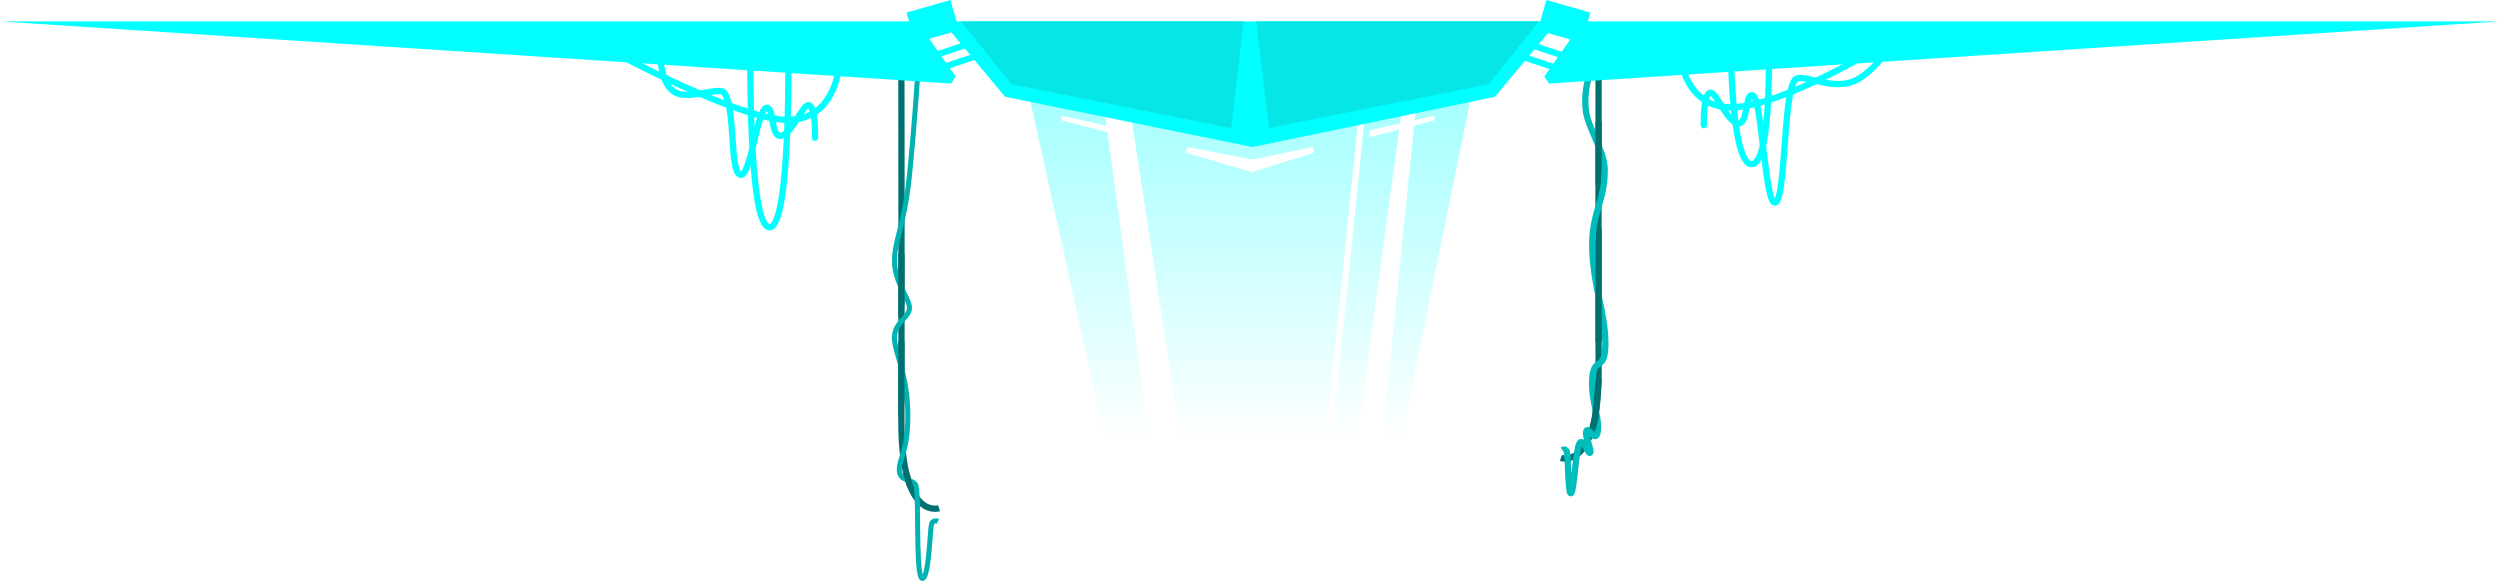 <svg xmlns="http://www.w3.org/2000/svg" xmlns:xlink="http://www.w3.org/1999/xlink" width="398" height="92.474" viewBox="0 0 398 92.474">
  <defs>
    <linearGradient id="linear-gradient" x1="0.5" y1="-1.607" x2="0.5" y2="1" gradientUnits="objectBoundingBox">
      <stop offset="0" stop-color="#00fffe"/>
      <stop offset="1" stop-color="#00fffe" stop-opacity="0"/>
    </linearGradient>
    <filter id="Path_5" x="182.745" y="17.404" width="32.484" height="16" filterUnits="userSpaceOnUse">
      <feOffset input="SourceAlpha"/>
      <feGaussianBlur stdDeviation="2" result="blur"/>
      <feFlood flood-color="#fff"/>
      <feComposite operator="in" in2="blur"/>
      <feComposite in="SourceGraphic"/>
    </filter>
    <filter id="Path_42" x="163.014" y="12.404" width="22.357" height="15.449" filterUnits="userSpaceOnUse">
      <feOffset input="SourceAlpha"/>
      <feGaussianBlur stdDeviation="2" result="blur-2"/>
      <feFlood flood-color="#fff"/>
      <feComposite operator="in" in2="blur-2"/>
      <feComposite in="SourceGraphic"/>
    </filter>
    <filter id="Path_43" x="212.014" y="12.404" width="22.357" height="15.449" filterUnits="userSpaceOnUse">
      <feOffset input="SourceAlpha"/>
      <feGaussianBlur stdDeviation="2" result="blur-3"/>
      <feFlood flood-color="#fff"/>
      <feComposite operator="in" in2="blur-3"/>
      <feComposite in="SourceGraphic"/>
    </filter>
  </defs>
  <g id="topShape" transform="translate(-761 3.404)">
    <path id="Path_9" data-name="Path 9" d="M-13,0H-1L7,59H0Z" transform="translate(937 8)" fill="url(#linear-gradient)"/>
    <path id="Path_26" data-name="Path 26" d="M2,0s.044,39.166,0,55.106S8,69,8,69" transform="translate(902.5 8.5)" fill="none" stroke="#007170" stroke-width="1"/>
    <path id="Path_27" data-name="Path 27" d="M8,0S7.956,39.166,8,55.106,2,69,2,69" transform="translate(1007.5 0.5)" fill="none" stroke="#007170" stroke-width="1"/>
    <path id="Path_28" data-name="Path 28" d="M-.34-.264A13.051,13.051,0,0,0-1,5.913C-.776,7.5.381,9.738,1.29,12.1a8.915,8.915,0,0,1,.671,2.826C2.046,20.346-.224,21.862,0,27.914s2.071,10.063,2.071,14.8-1.763,2-2.065,5.5,1.179,6.394.858,8.525-1.508-.848-1.81,0,.886,2.885.6,3.394-1.15-2.6-1.735-1.358-.818,7.482-1.307,7.822-.447-5.738-.65-6.464-.731-.381-.731-.381" transform="translate(1014.5 8.5)" fill="none" stroke="#00bcbb" stroke-width="1"/>
    <path id="Path_13" data-name="Path 13" d="M50,0h9L47,59H44Z" transform="translate(937 8)" fill="url(#linear-gradient)"/>
    <path id="Path_14" data-name="Path 14" d="M3,0H41L35,59H12Z" transform="translate(937 8)" fill="url(#linear-gradient)"/>
    <path id="Path_29" data-name="Path 29" d="M4.583.113S4.093,7.967,3.284,16,.905,26.251.905,29.674,3.284,35.562,3.284,37.1,1.079,39.28.905,41.6,2.851,47.11,3.011,53.462,1.638,60.98,1.672,62.9s2.029,1.373,2.609,2.4S4.212,80.273,5.345,80.17,6.5,71.806,6.89,71.313a.742.742,0,0,1,.927-.206" transform="translate(902.5 8.5)" fill="none" stroke="#00b3b2" stroke-width="0.8"/>
    <path id="Path_15" data-name="Path 15" d="M42,0h6L40,59H36Z" transform="translate(937 8)" fill="url(#linear-gradient)"/>
    <g id="Group_27" data-name="Group 27" transform="translate(863.5 3.5)">
      <path id="Path_37" data-name="Path 37" d="M6.114,0s.47,29.278-2.993,29.278S.076,0,.076,0" transform="translate(16.886)" fill="none" stroke="#00fffe" stroke-width="1"/>
      <path id="Path_38" data-name="Path 38" d="M31,1s-.68,8.427-8.43,8.177S-4.417-1.395-4.417-1.395" transform="translate(0 3)" fill="none" stroke="#00fffe" stroke-width="1"/>
      <path id="Path_36" data-name="Path 36" d="M17.64,4.037s.163-5.081-1.03-5.184c-.981-.085-2.721,4.754-4.428,4.875s-1-5.106-2.4-4.394S7.342,10.525,5.694,9.907,5.012-.661,3.188-3.137C2.435-4.16-2.3-2.014-4.5-3.137-6.956-4.391-6.941-8.757-6.941-8.757" transform="translate(9.602 11)" fill="none" stroke="#00fffe" stroke-linecap="round" stroke-width="1"/>
    </g>
    <path id="Path_2" data-name="Path 2" d="M-10,0H88L78,12,39.406,20,0,12Z" transform="translate(921)" fill="#00fffe"/>
    <path id="Path_3" data-name="Path 3" d="M-15,0H131L-20.418,9.9l-.723-1.124Z" transform="translate(1028)" fill="#00fffe"/>
    <path id="Path_4" data-name="Path 4" d="M124,0H-22L129.418,9.9l.723-1.124Z" transform="translate(783)" fill="#00fffe"/>
    <g transform="matrix(1, 0, 0, 1, 761, -3.4)" filter="url(#Path_5)">
      <path id="Path_5-2" data-name="Path 5" d="M0-2,10.357,0,20-2l.228.885L10.333,2-.255-1.115Z" transform="translate(189 25.4)" fill="#fff"/>
    </g>
    <g transform="matrix(1, 0, 0, 1, 761, -3.4)" filter="url(#Path_42)">
      <path id="Path_42-2" data-name="Path 42" d="M0-2,10.357.346v1.1L0-1.22Z" transform="translate(169.01 20.4)" fill="#fff"/>
    </g>
    <path id="Path_6" data-name="Path 6" d="M1,0H46L38,10,3,17Z" transform="translate(960)" fill="#07e6e6"/>
    <path id="Path_7" data-name="Path 7" d="M47,0H2l8,10,35,7Z" transform="translate(912)" fill="#07e6e6"/>
    <line id="Line_54" data-name="Line 54" y1="2" x2="6" transform="translate(910.5 5.5)" fill="none" stroke="#00fffe" stroke-width="1"/>
    <line id="Line_55" data-name="Line 55" y1="2" x2="6" transform="translate(909.5 3.5)" fill="none" stroke="#00fffe" stroke-width="1"/>
    <line id="Line_56" data-name="Line 56" y1="2" x2="7" transform="translate(906 -1)" fill="none" stroke="#00fffe" stroke-width="5"/>
    <path id="Path_39" data-name="Path 39" d="M0-2H1V5.781S.927,6.672.845,7.109.673,8,.673,8H0Z" transform="translate(904 39)" fill="#007170"/>
    <path id="Path_40" data-name="Path 40" d="M0-2H1V7.4S.927,8.476.845,9,.673,10.081.673,10.081H0Z" transform="translate(904 52.919)" fill="#007170"/>
    <path id="Path_41" data-name="Path 41" d="M.233-2.087h1V.3A2.059,2.059,0,0,1,1.078.7C1,.839.906.978.906.978L.421.744.233-.363Z" transform="translate(905.148 74.136) rotate(-16)" fill="#007170"/>
    <g transform="matrix(1, 0, 0, 1, 761, -3.4)" filter="url(#Path_43)">
      <path id="Path_43-2" data-name="Path 43" d="M10.357-2,0,.346v1.1L10.357-1.22Z" transform="translate(218.01 20.4)" fill="#fff"/>
    </g>
    <g id="Group_20" data-name="Group 20" transform="translate(1003 -1)">
      <line id="Line_59" data-name="Line 59" x1="6" y1="2" transform="translate(0 6.5)" fill="none" stroke="#00fffe" stroke-width="1"/>
      <line id="Line_58" data-name="Line 58" x1="6" y1="2" transform="translate(1 4.5)" fill="none" stroke="#00fffe" stroke-width="1"/>
      <line id="Line_57" data-name="Line 57" x1="7" y1="2" transform="translate(3.5)" fill="none" stroke="#00fffe" stroke-width="5"/>
    </g>
    <path id="Path_30" data-name="Path 30" d="M0-2H1V5.781S.927,6.672.845,7.109.673,8,.673,8H0Z" transform="translate(1015 18)" fill="#007170"/>
    <path id="Path_31" data-name="Path 31" d="M1,18H0V2.219S.073,1.328.155.891.327,0,.327,0H1Z" transform="translate(1015 33)" fill="#007170"/>
    <path id="Path_32" data-name="Path 32" d="M-.126,18.325l-.756-.934a12.74,12.74,0,0,0,.431-2.417C-.231,13.126,0,10,0,10H1S.646,14.628.483,15.969A9.233,9.233,0,0,1-.126,18.325Z" transform="translate(1015 47)" fill="#007170"/>
    <path id="Path_33" data-name="Path 33" d="M0,0S-.1,21.227,3.361,21.227,6.038,0,6.038,0" transform="translate(1036.5 1.5)" fill="none" stroke="#00fffe" stroke-width="1"/>
    <path id="Path_34" data-name="Path 34" d="M0,1S.68,9.427,8.43,9.177,31,0,31,0" transform="translate(1028.5 4.5)" fill="none" stroke="#00fffe" stroke-width="1"/>
    <path id="Path_35" data-name="Path 35" d="M.758,4.037S.6-1.043,1.788-1.146c.981-.085,2.721,4.754,4.428,4.875s1-5.106,2.4-4.394,1.879,17.615,3.527,17S13.387-.661,15.21-3.137c.927-1.258,4.794,1.26,8.508.455,2.991-.649,5.846-4.641,5.846-4.641" transform="translate(1031.5 12.5)" fill="none" stroke="#00fffe" stroke-linecap="round" stroke-width="1"/>
  </g>
</svg>
